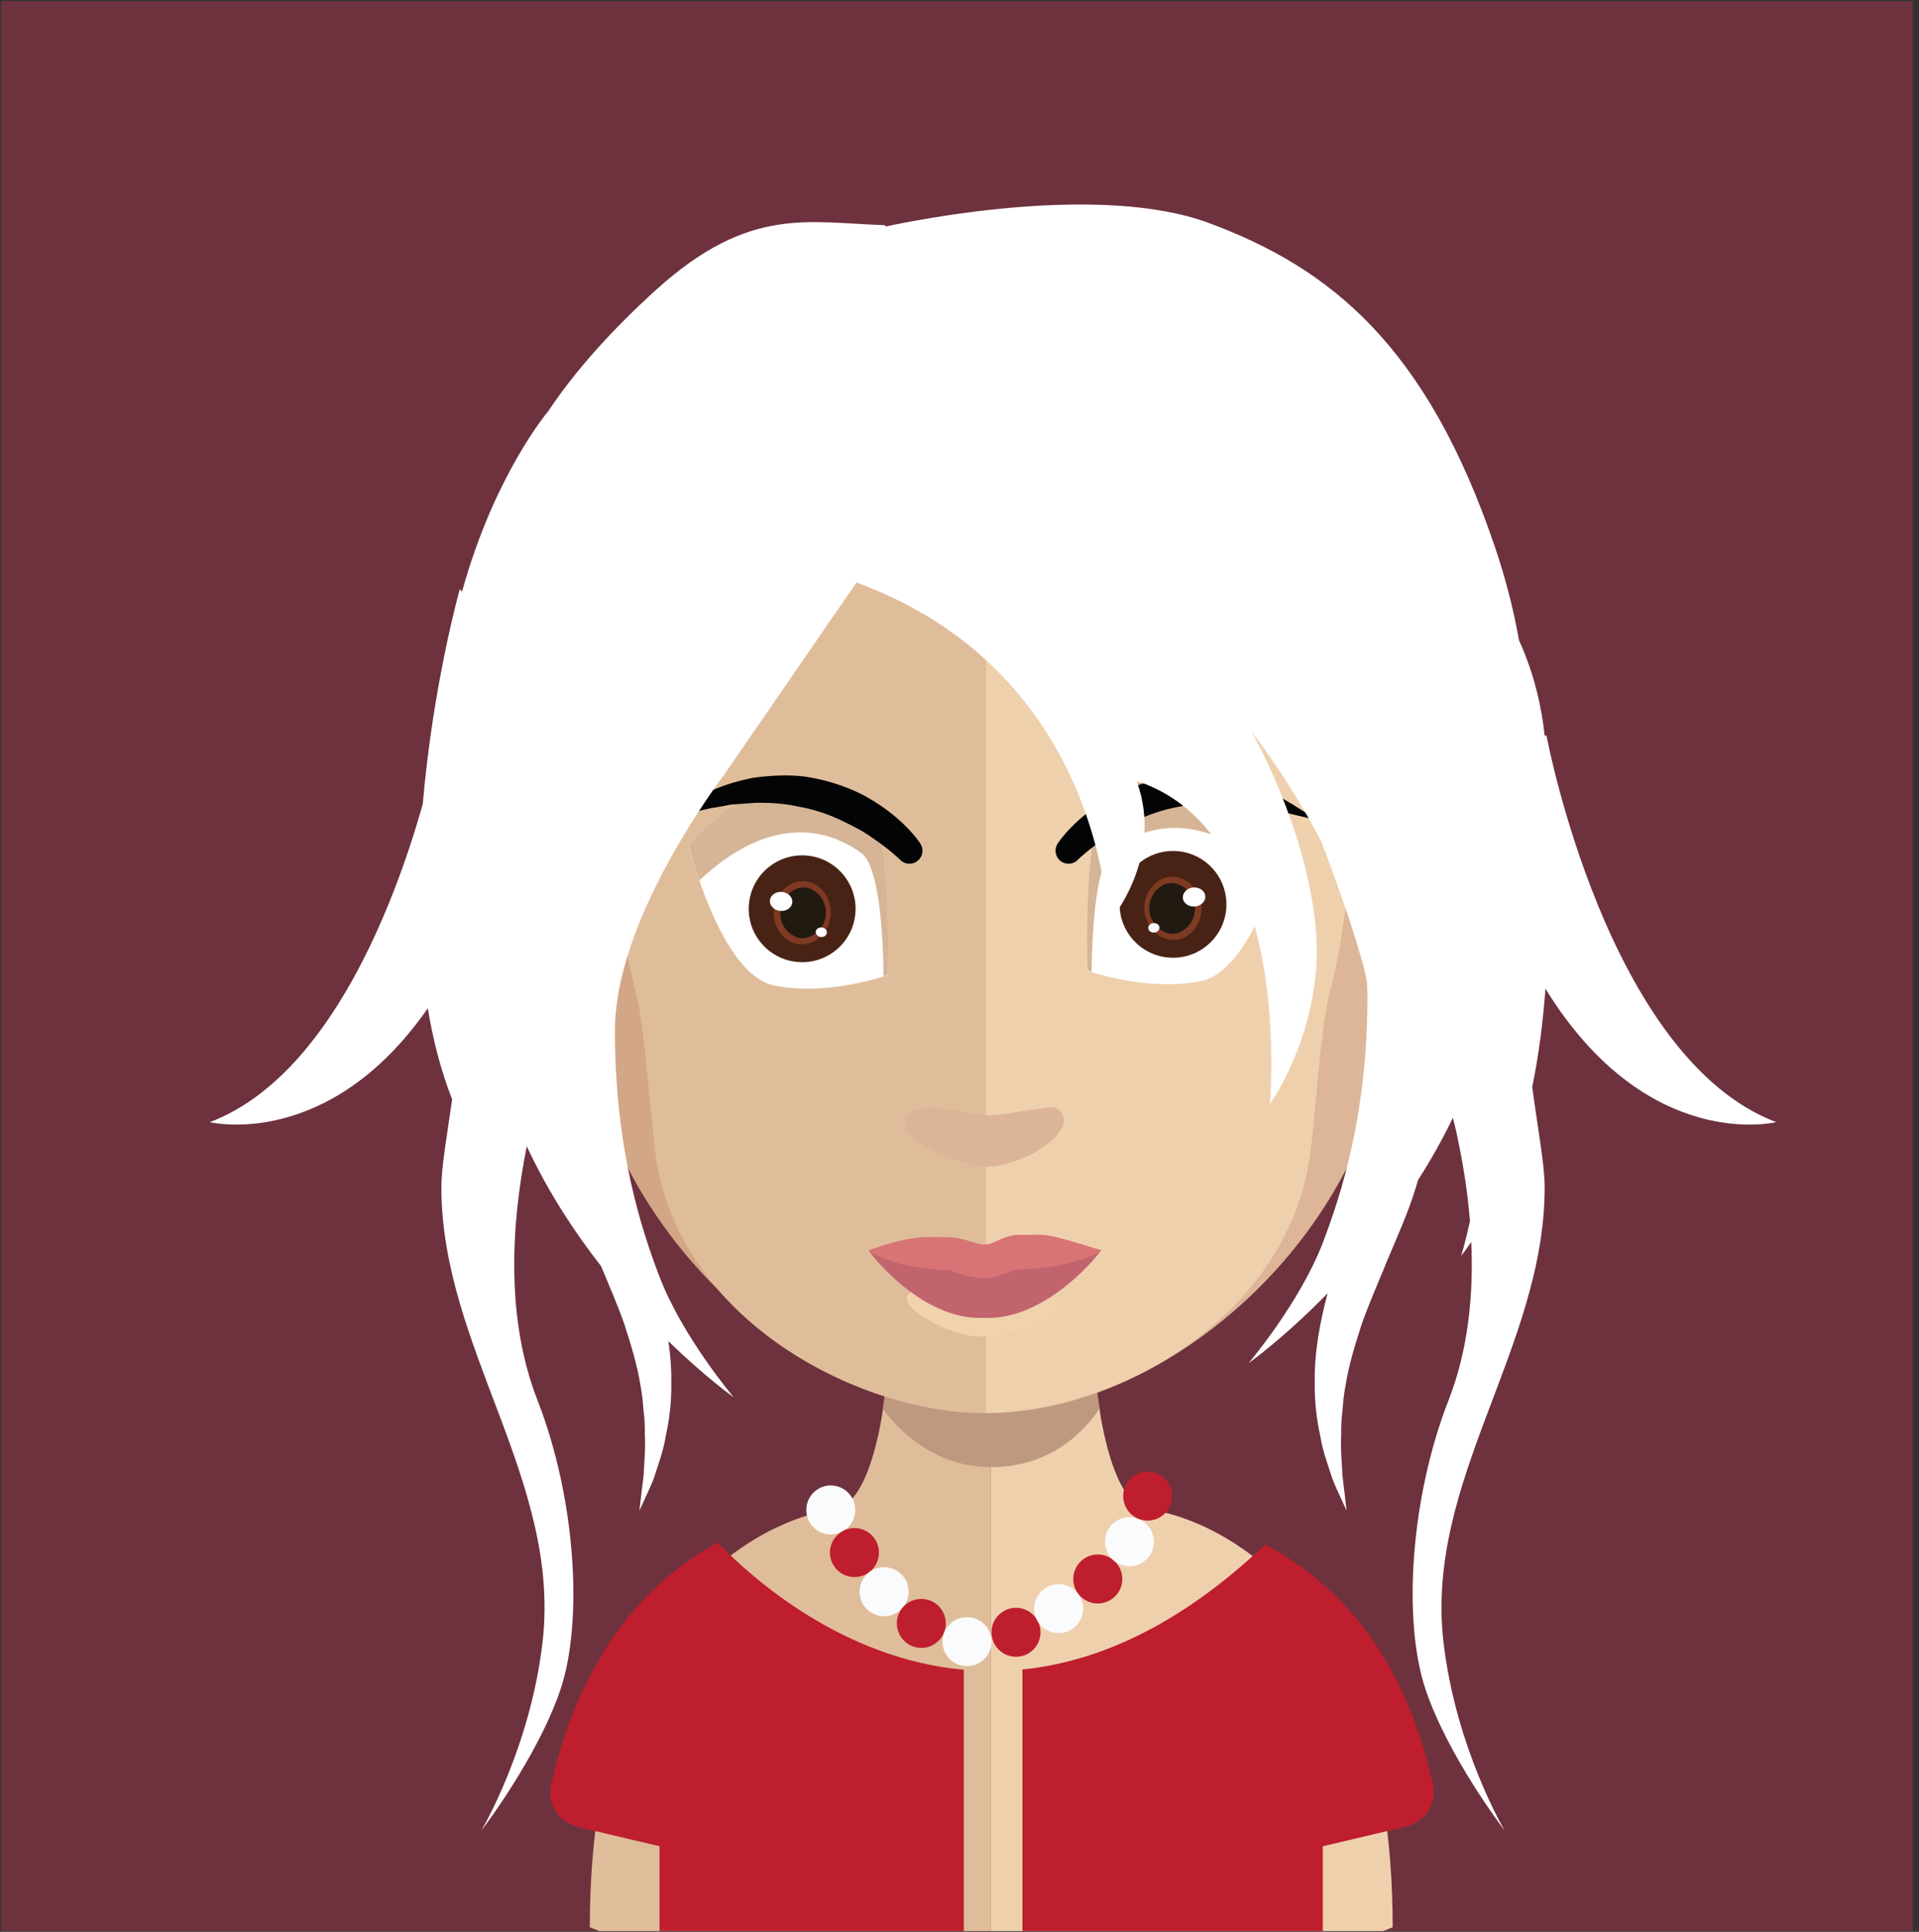 <?xml version="1.0" encoding="UTF-8" standalone="no"?><!DOCTYPE svg PUBLIC "-//W3C//DTD SVG 1.1//EN" "http://www.w3.org/Graphics/SVG/1.1/DTD/svg11.dtd"><svg width="100%" height="100%" viewBox="0 0 298 300" version="1.1" xmlns="http://www.w3.org/2000/svg" xmlns:xlink="http://www.w3.org/1999/xlink" xml:space="preserve" style="fill-rule:evenodd;clip-rule:evenodd;stroke-linejoin:round;stroke-miterlimit:1.414;"><rect x="0" y="0" width="298" height="300" fill="#333333" stroke="none"/><g id="_13"><rect x="0.17" y="0.19" width="296.87" height="299.7" style="fill:#6d323e;fill-rule:nonzero;"/><path d="M153.81,187.63l0,112.25l-60.74,0c-0.98,-0.39 -1.48,-0.59 -1.48,-0.59c0,-7.16 0.54,-13.56 1.46,-19.22c0.44,-2.61 0.95,-5.08 1.55,-7.39c0.65,-2.73 1.44,-5.26 2.3,-7.61c0.19,-0.47 0.35,-0.95 0.54,-1.4c0.2,-0.51 0.41,-1.01 0.61,-1.5c0.21,-0.49 0.41,-0.97 0.64,-1.44c0.41,-0.97 0.87,-1.87 1.32,-2.76c0.78,-1.52 1.6,-2.96 2.47,-4.3c0.22,-0.37 0.45,-0.72 0.68,-1.05c1.11,-1.64 2.26,-3.16 3.43,-4.54c0.33,-0.37 0.66,-0.76 0.99,-1.11c0.33,-0.37 0.66,-0.72 0.99,-1.07c0.33,-0.33 0.68,-0.68 1,-0.99c0.33,-0.33 0.66,-0.64 0.99,-0.93c0.66,-0.61 1.34,-1.19 2,-1.71c3.23,-2.59 6.34,-4.34 8.97,-5.49c0.33,-0.14 0.66,-0.29 0.99,-0.43c1.02,-0.41 1.95,-0.74 2.77,-0.99c2.14,-0.68 3.46,-0.82 3.46,-0.82c0.25,0 0.45,-0.02 0.68,-0.06c1.91,-0.31 3.46,-1.98 4.71,-4.61c0.93,-1.98 1.69,-4.49 2.33,-7.39c0.24,-1.15 0.45,-2.28 0.63,-3.52c0.31,-2.07 0.6,-4.25 0.85,-6.52c0.1,-1.38 0.24,-2.71 0.39,-4.15c0.55,-6.88 0.7,-14.39 0.7,-21.5c0,0 8.14,0.84 14.77,0.84Z" style="fill:#e0bd9a;fill-rule:nonzero;"/><path d="M216.27,299.29c0,0 -0.53,0.2 -1.44,0.59l-61.02,0l0,-112.25l0.14,0c6.59,0 14.84,-0.84 14.84,-0.84c0,7.05 0.14,14.48 0.68,21.35c0.16,1.34 0.3,2.72 0.41,4.06c0.25,2.36 0.53,4.58 0.88,6.66l0,0.04c0.11,0.95 0.29,1.79 0.46,2.68c0.59,2.92 1.31,5.49 2.2,7.55c1.09,2.57 2.4,4.36 4.03,5.06c0.49,0.23 1.05,0.35 1.62,0.35c0,0 2.33,0.27 5.83,1.64c1.85,0.72 4.03,1.75 6.35,3.21c0.48,0.29 0.97,0.62 1.44,0.95c0.4,0.25 0.79,0.54 1.18,0.82c0.33,0.25 0.7,0.52 1.03,0.79c0.72,0.55 1.46,1.17 2.2,1.85c0.29,0.24 0.55,0.51 0.84,0.78c0.33,0.29 0.64,0.6 0.97,0.95c0.22,0.2 0.43,0.41 0.64,0.63c0.43,0.46 0.88,0.95 1.31,1.46c0.23,0.25 0.46,0.5 0.66,0.77c0.99,1.15 1.96,2.4 2.88,3.78c0.41,0.58 0.78,1.17 1.17,1.79c0.79,1.26 1.55,2.59 2.29,4.01c0.9,1.77 1.77,3.67 2.57,5.7c0.19,0.45 0.37,0.93 0.53,1.4c0.87,2.35 1.65,4.88 2.33,7.61c0.6,2.31 1.11,4.78 1.52,7.39c0.93,5.66 1.46,12.06 1.46,19.22Z" style="fill:#efd0ad;fill-rule:nonzero;"/><path d="M170.76,218.66l0,0.04c-1.53,2.36 -6.67,9.14 -16.85,9.14l-0.1,0c-9.63,-0.05 -15.27,-7.02 -16.7,-9.09c0.3,-2.06 0.59,-4.22 0.84,-6.48c0.1,-1.33 0.25,-2.7 0.4,-4.12c4.69,1.17 9.83,1.91 15.27,2.01l0.19,0c5.64,-0.1 10.82,-0.89 15.67,-2.16c0.15,1.32 0.29,2.7 0.39,4.03c0.25,2.35 0.55,4.56 0.89,6.63Z" style="fill:#be987f;fill-rule:nonzero;"/><path d="M153.12,59.68c-64.33,0 -64.68,53.78 -61.81,88.99c-4.4,-8.35 -17.5,-5.8 -16.41,7.37c1.04,12.67 19.75,19.13 19.22,17.73c9.74,26.04 35.53,45.67 59,45.67l0.5,0l0,-159.76l-0.5,0Z" style="fill:#d2a686;fill-rule:nonzero;"/><path d="M79,150.49c3.16,-5.11 8.11,-2.9 9.29,-1.77c1.29,1.23 2.32,2.8 1.53,5.79c-0.44,1.72 -2.22,1.87 -1.83,4.42c0.5,2.9 1.83,3.05 2.62,3.74c0.74,0.63 1.68,1.13 2.13,2.35c0.49,1.23 0.54,2.51 0.29,3.64c-0.49,2.06 -3.5,0.39 -5.53,-0.49c-1.33,-0.64 -5.58,-4.23 -6.67,-5.41c-2.67,-3.04 -3.95,-8.93 -1.83,-12.27Z" style="fill:#ac8774;fill-rule:nonzero;"/><path d="M153.47,59.68c64.33,0 64.68,53.78 61.86,88.99c4.4,-8.35 17.45,-5.8 16.36,7.37c-0.99,12.67 -19.73,19.13 -19.22,17.73c-9.49,26.04 -35.53,45.67 -59,45.67c-0.15,0 -0.35,0 -0.35,0l-0.15,-159.76c0,0 0.35,0 0.5,0Z" style="fill:#ddb598;fill-rule:nonzero;"/><path d="M227.59,150.49c-3.17,-5.11 -8.06,-2.9 -9.29,-1.77c-1.29,1.23 -2.28,2.8 -1.53,5.79c0.44,1.72 2.22,1.87 1.82,4.42c-0.49,2.9 -1.82,3.05 -2.57,3.74c-0.74,0.63 -1.73,1.13 -2.17,2.35c-0.44,1.23 -0.54,2.51 -0.3,3.64c0.5,2.06 3.51,0.39 5.54,-0.49c1.38,-0.64 5.58,-4.23 6.67,-5.41c2.72,-3.04 3.95,-8.93 1.83,-12.27Z" style="fill:#ac8774;fill-rule:nonzero;"/><path d="M152.62,74.85c-21.15,0 -36.67,6.14 -46.01,18.22c-13.09,16.95 -12.6,42.78 -7.81,61.35c1.49,5.69 2.28,20.97 3.27,26.57c4.59,25.09 32.31,38.45 50.55,38.45c0,0 0.34,0 0.49,0l0,-144.59c-0.15,0 -0.3,0 -0.3,0" style="fill:#e0bd9a;fill-rule:nonzero;"/><path d="M198.57,93.12c-9.29,-12.03 -24.61,-18.17 -45.46,-18.27l0,144.59c20.85,-0.24 45.81,-14.88 50.06,-38.45c1.03,-5.6 1.77,-20.88 3.26,-26.57c4.84,-18.52 5.33,-44.3 -7.86,-61.3Z" style="fill:#efd0ad;fill-rule:nonzero;"/><path d="M153.3,196.5" style="fill:#bc917b;fill-rule:nonzero;"/><path d="M153.3,196.5" style="fill:#bc917b;fill-rule:nonzero;"/><path d="M149.73,193.81c-0.1,-0.02 -0.2,-0.04 -0.3,-0.06c0.1,0.02 0.19,0.04 0.3,0.06Z" style="fill:#bc917b;fill-rule:nonzero;"/><path d="M153.3,193.62" style="fill:#bc917b;fill-rule:nonzero;"/><path d="M148.95,193.63c-0.09,-0.02 -0.18,-0.05 -0.27,-0.07l-0.01,0c0,0 0.1,0.03 0.28,0.07Z" style="fill:#bc917b;fill-rule:nonzero;"/><path d="M153.3,193.62" style="fill:#bc917b;fill-rule:nonzero;"/><path d="M135.15,75.21l-0.27,0.27l0.04,0.09c0.09,-0.13 0.14,-0.27 0.23,-0.36Z" style="fill:#432e1b;fill-rule:nonzero;"/><path d="M94.18,126.16" style="fill:#432e1b;fill-rule:nonzero;"/><path d="M153.57,193.64" style="fill:#ba907b;fill-rule:nonzero;"/><path d="M153.57,193.64" style="fill:#ba907b;fill-rule:nonzero;"/><path d="M149.91,190.88c-0.1,-0.03 -0.21,-0.05 -0.31,-0.07c0.1,0.02 0.19,0.04 0.31,0.07Z" style="fill:#ba907b;fill-rule:nonzero;"/><path d="M153.57,190.68" style="fill:#ba907b;fill-rule:nonzero;"/><path d="M149.1,190.7c-0.09,-0.03 -0.18,-0.06 -0.27,-0.08l-0.01,0c0,0 0.1,0.03 0.28,0.08Z" style="fill:#ba907b;fill-rule:nonzero;"/><path d="M153.57,190.68" style="fill:#ba907b;fill-rule:nonzero;"/><path d="M140.54,174.91c-0.25,-5.13 9.42,-1.87 12.61,-1.71c2.52,0.13 10.19,-1.62 10.85,-1.17c4.52,3.04 -4.78,9.17 -11.01,9.17c-1.66,0 -12.3,-3.19 -12.45,-6.29Z" style="fill:#dcb497;fill-rule:nonzero;"/><path d="M106.96,131.29c0,0 4.9,20.13 13.33,21.77c8.43,1.65 17.55,-1.62 17.55,-1.62c0,0 0.87,-23.66 -3.45,-26.75c-4.31,-3.11 -14.24,-7.6 -27.43,6.6Z" style="fill:#fff;fill-rule:nonzero;"/><path d="M137.85,151.38c0,0 -0.19,0.05 -0.63,0.24c-0.1,-7.26 -0.78,-17.23 -3.47,-19.14c-4.01,-2.94 -13.05,-7.06 -25.14,4.23c-1.1,-3.12 -1.65,-5.49 -1.65,-5.49c13.21,-14.22 23.16,-9.74 27.44,-6.63c4.32,3.11 3.45,26.79 3.45,26.79Z" style="fill:#d6b496;fill-rule:nonzero;"/><path d="M132.86,141.13c0,4.58 -3.71,8.29 -8.29,8.29c-4.58,0 -8.3,-3.71 -8.3,-8.29c0,-4.58 3.72,-8.3 8.3,-8.3c4.58,0 8.29,3.72 8.29,8.3Z" style="fill:#482315;fill-rule:nonzero;"/><path d="M124.18,146.65c-2.39,-0.2 -4.23,-2.62 -4.01,-5.27c0.21,-2.66 2.42,-4.74 4.81,-4.54c2.4,0.2 4.23,2.61 4.02,5.27c-0.21,2.66 -2.43,4.74 -4.82,4.54Z" style="fill:#7e3a22;fill-rule:nonzero;"/><path d="M124.39,145.69c-1.67,-0.14 -3.4,-1.97 -3.22,-4.22c0.19,-2.26 2.19,-3.79 3.86,-3.65c1.67,0.14 3.39,1.98 3.21,4.23c-0.18,2.26 -2.19,3.78 -3.85,3.64Z" style="fill:#211a10;fill-rule:nonzero;"/><path d="M123.04,140.13c-0.07,0.82 -0.91,1.41 -1.87,1.33c-0.96,-0.08 -1.68,-0.81 -1.61,-1.62c0.07,-0.81 0.9,-1.41 1.86,-1.33c0.96,0.08 1.68,0.8 1.62,1.62Z" style="fill:#fff;fill-rule:nonzero;"/><path d="M128.41,144.84c-0.03,0.41 -0.45,0.71 -0.93,0.67c-0.48,-0.04 -0.84,-0.41 -0.81,-0.81c0.04,-0.41 0.46,-0.71 0.93,-0.67c0.48,0.04 0.85,0.4 0.81,0.81Z" style="fill:#fff;fill-rule:nonzero;"/><path d="M153.71,196.01" style="fill:#ba907b;fill-rule:nonzero;"/><path d="M153.71,196.01" style="fill:#ba907b;fill-rule:nonzero;"/><path d="M150.04,193.25c-0.1,-0.02 -0.21,-0.04 -0.31,-0.06c0.1,0.02 0.19,0.04 0.31,0.06Z" style="fill:#ba907b;fill-rule:nonzero;"/><path d="M153.71,193.05" style="fill:#ba907b;fill-rule:nonzero;"/><path d="M149.24,193.07c-0.1,-0.02 -0.19,-0.05 -0.28,-0.08l-0.01,0.01c0,0 0.11,0.03 0.29,0.07Z" style="fill:#ba907b;fill-rule:nonzero;"/><path d="M153.71,193.05" style="fill:#ba907b;fill-rule:nonzero;"/><path d="M153.59,195.64" style="fill:#bc917b;fill-rule:nonzero;"/><path d="M153.59,195.64" style="fill:#bc917b;fill-rule:nonzero;"/><path d="M149.67,192.68c-0.12,-0.02 -0.23,-0.04 -0.34,-0.07c0.11,0.03 0.21,0.05 0.34,0.07Z" style="fill:#bc917b;fill-rule:nonzero;"/><path d="M153.59,192.47" style="fill:#bc917b;fill-rule:nonzero;"/><path d="M148.8,192.49c-0.1,-0.03 -0.19,-0.06 -0.3,-0.08l-0.01,0c0,0 0.12,0.03 0.31,0.08Z" style="fill:#bc917b;fill-rule:nonzero;"/><path d="M153.59,192.47" style="fill:#bc917b;fill-rule:nonzero;"/><path d="M153.35,194.8" style="fill:#bc917b;fill-rule:nonzero;"/><path d="M153.34,194.8l0.01,0l-0.01,0Z" style="fill:#bc917b;fill-rule:nonzero;"/><path d="M149.42,191.84c-0.11,-0.02 -0.23,-0.04 -0.34,-0.07c0.11,0.02 0.21,0.04 0.34,0.07Z" style="fill:#bc917b;fill-rule:nonzero;"/><path d="M153.35,191.63" style="fill:#bc917b;fill-rule:nonzero;"/><path d="M148.55,191.65c-0.1,-0.03 -0.19,-0.06 -0.29,-0.08l-0.01,0c0,0 0.11,0.03 0.3,0.08Z" style="fill:#bc917b;fill-rule:nonzero;"/><path d="M153.34,191.63l0.01,0l-0.01,0Z" style="fill:#bc917b;fill-rule:nonzero;"/><path d="M153.98,194.59" style="fill:#bc917b;fill-rule:nonzero;"/><path d="M153.98,194.59" style="fill:#bc917b;fill-rule:nonzero;"/><path d="M150.19,191.73c-0.11,-0.03 -0.22,-0.05 -0.33,-0.07c0.11,0.02 0.2,0.04 0.33,0.07Z" style="fill:#bc917b;fill-rule:nonzero;"/><path d="M153.98,191.52" style="fill:#bc917b;fill-rule:nonzero;"/><path d="M149.35,191.54c-0.1,-0.03 -0.19,-0.05 -0.28,-0.08l-0.02,0c0,0 0.12,0.03 0.3,0.08Z" style="fill:#bc917b;fill-rule:nonzero;"/><path d="M153.98,191.52" style="fill:#bc917b;fill-rule:nonzero;"/><path d="M199.77,130.6c0,0 -4.91,20.14 -13.34,21.78c-8.42,1.64 -17.54,-1.62 -17.54,-1.62c0,0 -0.88,-23.67 3.44,-26.76c4.31,-3.1 14.25,-7.59 27.44,6.6Z" style="fill:#fff;fill-rule:nonzero;"/><path d="M168.87,150.69c0,0 0.2,0.06 0.63,0.24c0.11,-7.26 0.78,-17.23 3.47,-19.14c4.01,-2.93 13.06,-7.06 25.14,4.23c1.1,-3.12 1.65,-5.48 1.65,-5.48c-13.21,-14.22 -23.16,-9.74 -27.44,-6.63c-4.32,3.1 -3.45,26.78 -3.45,26.78Z" style="fill:#d6b496;fill-rule:nonzero;"/><path d="M173.86,140.44c0,4.58 3.72,8.29 8.3,8.29c4.58,0 8.29,-3.71 8.29,-8.29c0,-4.58 -3.71,-8.29 -8.29,-8.29c-4.58,0 -8.3,3.71 -8.3,8.29Z" style="fill:#482315;fill-rule:nonzero;"/><path d="M182.54,145.96c2.4,-0.19 4.24,-2.61 4.02,-5.27c-0.22,-2.66 -2.42,-4.73 -4.82,-4.53c-2.4,0.19 -4.23,2.61 -4.02,5.26c0.22,2.66 2.43,4.74 4.82,4.54Z" style="fill:#7e3a22;fill-rule:nonzero;"/><path d="M182.34,145.01c1.66,-0.15 3.39,-1.98 3.21,-4.23c-0.19,-2.26 -2.19,-3.78 -3.86,-3.65c-1.67,0.14 -3.39,1.98 -3.21,4.23c0.19,2.26 2.19,3.78 3.86,3.65Z" style="fill:#211a10;fill-rule:nonzero;"/><path d="M183.69,139.45c0.06,0.81 0.9,1.41 1.86,1.33c0.96,-0.08 1.68,-0.81 1.62,-1.62c-0.07,-0.82 -0.9,-1.41 -1.86,-1.34c-0.97,0.08 -1.69,0.81 -1.62,1.63Z" style="fill:#fff;fill-rule:nonzero;"/><path d="M178.31,144.16c0.03,0.4 0.45,0.7 0.93,0.66c0.48,-0.04 0.84,-0.4 0.81,-0.81c-0.04,-0.4 -0.45,-0.7 -0.93,-0.66c-0.48,0.04 -0.85,0.4 -0.81,0.81Z" style="fill:#fff;fill-rule:nonzero;"/><path d="M142.9,130.96c-0.07,-0.09 -1.59,-2.42 -4.72,-4.82c-1.96,-1.5 -3.88,-2.64 -5.87,-3.49c-2.42,-1.02 -5.03,-1.74 -7.55,-2.08c-2.29,-0.26 -4.82,-0.19 -7.77,0.21c-2.25,0.43 -4.45,1.1 -6.32,1.92c-1.33,0.46 -2.38,1.1 -3.23,1.62c-0.32,0.2 -0.61,0.38 -0.91,0.54l-4.02,2.53l4.63,-1.09c0.22,-0.06 0.45,-0.12 0.71,-0.18c0.96,-0.26 2.15,-0.58 3.55,-0.78c0.33,-0.05 0.66,-0.12 1,-0.18c0.58,-0.12 1.19,-0.24 1.82,-0.27c0.7,-0.05 1.43,-0.1 2.18,-0.15l0.98,-0.07c2.56,-0.04 4.73,0.16 6.66,0.6c2.11,0.37 4.27,1.05 6.26,1.97c1.88,0.89 3.67,1.78 5.08,2.81c2.83,1.9 4.41,3.47 4.42,3.49c0.39,0.39 0.91,0.59 1.43,0.59c0.39,0 0.77,-0.11 1.1,-0.33c0.94,-0.61 1.2,-1.87 0.6,-2.77l-0.03,-0.07Z" style="fill:#030405;fill-rule:nonzero;"/><path d="M200.6,124.84c-0.27,-0.14 -0.56,-0.32 -0.89,-0.52c-0.84,-0.52 -1.89,-1.16 -3.18,-1.61c-1.91,-0.83 -4.11,-1.5 -6.39,-1.94c-2.93,-0.39 -5.46,-0.46 -7.75,-0.2c-2.52,0.34 -5.12,1.06 -7.55,2.08c-1.96,0.84 -3.93,2.01 -5.86,3.49c-3.07,2.36 -4.6,4.64 -4.71,4.82l-0.03,0.04c-0.52,0.8 -0.41,1.86 0.26,2.54c0.38,0.38 0.89,0.59 1.43,0.59c0.54,0 1.05,-0.21 1.43,-0.59l0.01,-0.02c0.15,-0.15 1.68,-1.64 4.43,-3.48c1.38,-1.01 3.18,-1.9 5.05,-2.8c1.99,-0.92 4.16,-1.6 6.29,-1.97c1.9,-0.44 4.08,-0.63 6.61,-0.6l1.02,0.07c0.75,0.05 1.47,0.1 2.18,0.15c0.62,0.03 1.22,0.15 1.81,0.27c0.34,0.06 0.67,0.13 1,0.18c1.4,0.2 2.59,0.52 3.55,0.78c0.25,0.06 0.49,0.12 0.71,0.18l4.64,1.09l-4.06,-2.55Z" style="fill:#030405;fill-rule:nonzero;"/><path d="M150.71,203.02" style="fill:#be927b;fill-rule:nonzero;"/><path d="M150.71,203.02" style="fill:#be927b;fill-rule:nonzero;"/><path d="M147.07,200.28c-0.11,-0.02 -0.21,-0.04 -0.31,-0.07c0.1,0.03 0.19,0.04 0.31,0.07Z" style="fill:#be927b;fill-rule:nonzero;"/><path d="M150.71,200.08" style="fill:#be927b;fill-rule:nonzero;"/><path d="M146.27,200.1c-0.1,-0.02 -0.19,-0.05 -0.28,-0.08l-0.01,0.01c0,0 0.11,0.03 0.29,0.07Z" style="fill:#be927b;fill-rule:nonzero;"/><path d="M150.71,200.08" style="fill:#be927b;fill-rule:nonzero;"/><path d="M150.48,202.24" style="fill:#be927b;fill-rule:nonzero;"/><path d="M150.48,202.24" style="fill:#be927b;fill-rule:nonzero;"/><path d="M146.84,199.5c-0.11,-0.02 -0.21,-0.04 -0.31,-0.07c0.1,0.03 0.19,0.04 0.31,0.07Z" style="fill:#be927b;fill-rule:nonzero;"/><path d="M150.48,199.3" style="fill:#be927b;fill-rule:nonzero;"/><path d="M146.04,199.32c-0.1,-0.02 -0.19,-0.05 -0.28,-0.08l-0.01,0.01c0,0 0.11,0.03 0.29,0.07Z" style="fill:#be927b;fill-rule:nonzero;"/><path d="M150.48,199.3" style="fill:#be927b;fill-rule:nonzero;"/><path d="M151.07,202.04" style="fill:#be927b;fill-rule:nonzero;"/><path d="M151.07,202.04" style="fill:#be927b;fill-rule:nonzero;"/><path d="M147.55,199.39c-0.1,-0.02 -0.2,-0.04 -0.3,-0.06c0.1,0.02 0.19,0.04 0.3,0.06Z" style="fill:#be927b;fill-rule:nonzero;"/><path d="M151.07,199.2" style="fill:#be927b;fill-rule:nonzero;"/><path d="M146.78,199.22c-0.1,-0.02 -0.18,-0.05 -0.27,-0.08l-0.01,0.01c0,0 0.1,0.03 0.28,0.07Z" style="fill:#be927b;fill-rule:nonzero;"/><path d="M151.07,199.2" style="fill:#be927b;fill-rule:nonzero;"/><path d="M140.81,201.79c-0.24,-3.2 8.91,0.67 11.92,0.76c2.4,0.08 9.6,-0.47 10.27,-0.73c5.03,-1.88 -0.28,5.35 -10.42,5.73c-4.65,0.19 -11.63,-3.82 -11.77,-5.76Z" style="fill:#f0d2ad;fill-rule:nonzero;"/><path d="M170.98,194.1c-5.81,-1.08 -18.03,0.08 -18.03,0.08c-10.09,1.67 -17.98,-0.11 -18.03,-0.04c-0.24,0.02 8.05,11.02 17.89,10.51c9.84,0.51 18.41,-10.51 18.17,-10.55Z" style="fill:#c2646e;fill-rule:nonzero;"/><path d="M158.78,191.78c-2.62,-0.29 -4.48,1.6 -5.82,1.46c-1.37,0.13 -3.14,-1.08 -5.77,-1.11c-3.7,-0.04 -5.51,-0.36 -12.27,2.01c0.24,0.46 4.57,2.97 12.69,3.11c0.12,0 2.3,1.23 5.39,1.21c1.94,-0.01 4.6,-1.3 4.71,-1.3c8.13,-0.13 13.1,-2.55 13.33,-3c-8.95,-2.77 -8.24,-2.42 -12.26,-2.38Z" style="fill:#d87475;fill-rule:nonzero;"/><path d="M111.43,239.55c-9.53,5.19 -20.98,15.84 -25.84,37.67l-0.02,0.08c-0.64,2.89 1.28,5.73 4.29,6.44l12.56,2.97l0,13.17l47.25,0l0,-40.57c-18.63,-1.69 -32.54,-13.88 -38.24,-19.76Z" style="fill:#be1e2d;fill-rule:nonzero;"/><path d="M222.54,277.27l-0.01,-0.05c-2.81,-13.13 -9.7,-28.72 -26.06,-37.37c-13.5,12.82 -26.28,18.26 -37.7,19.41l0,40.62l46.65,0l0,-13.17l12.82,-3.03c3,-0.71 4.92,-3.53 4.3,-6.41Z" style="fill:#be1e2d;fill-rule:nonzero;"/><path d="M65.65,124.89c1.58,-18.58 5.75,-33.41 5.75,-33.41c0,0 0.13,0.14 0.35,0.4c5.02,-18.17 13.36,-27.99 13.36,-27.99l0,0.01c4.06,-6.14 9.82,-12.6 16.86,-18.97c14.44,-13.01 23.51,-10.33 35.46,-9.96c0,0 0.04,0.08 0.1,0.21c5.24,-1.13 33.46,-6.77 50.25,-0.53c18.55,6.91 33.74,18.75 44.46,50.57c1.65,4.89 2.83,9.64 3.65,14.23c2.43,5.32 3.53,10.54 3.98,14.82l0.28,-0.05c0,0 9.34,50.05 35.67,60.04c0,0 -20,4.96 -35.83,-20.72c-0.37,5.09 -1.02,10.24 -2.05,15.26c0.87,6.6 1.93,12.05 1.93,15.57c0,24.89 -18.59,45.51 -15.72,70.57c1.89,16.52 9.5,29.32 9.5,29.32c0,0 -8.71,-11.31 -12.28,-21.91c-3.56,-10.6 -2.37,-29.69 3.57,-44.89c3.05,-7.79 3.9,-16.33 3.53,-24.6c-0.51,0.74 -1.02,1.48 -1.57,2.19c0,0 0.65,-2.11 1.37,-5.41c-0.33,-4.1 -0.94,-8.11 -1.71,-11.89c-0.13,-0.66 -0.27,-1.32 -0.41,-1.97c-0.17,-0.76 -0.36,-1.46 -0.53,-2.2c-1.65,3.42 -3.47,6.64 -5.4,9.65c-0.12,0.41 -0.24,0.83 -0.37,1.22c-1.22,3.99 -2.92,7.7 -4.39,11.21c-1.43,3.53 -2.91,6.84 -4.03,10.05c-1.03,3.2 -1.95,6.23 -2.42,9.1c-0.29,1.44 -0.43,2.84 -0.53,4.16c-0.18,1.34 -0.22,2.61 -0.21,3.81c-0.12,2.4 0.12,4.51 0.19,6.27c0.41,3.51 0.65,5.53 0.65,5.53c0,0 -0.21,-0.47 -0.62,-1.34c-0.37,-0.91 -1.07,-2.17 -1.69,-3.9c-0.52,-1.73 -1.37,-3.81 -1.77,-6.32c-0.56,-2.49 -0.93,-5.37 -0.86,-8.53c-0.08,-4.21 0.72,-8.87 1.99,-13.65c-6.82,7 -12.26,10.84 -12.26,10.84c0,0 7.98,-9.4 11.55,-18.77c2.76,-7.28 6.9,-19.77 6.9,-38.17c0,-0.85 -0.05,-1.71 -0.13,-2.58c-0.24,-0.99 -0.45,-2 -0.73,-2.98c-1.88,-6.67 -4.22,-12.88 -6.25,-18.37c-5.04,-9.8 -10.93,-17.23 -10.93,-17.23c0,0 8.32,14.28 9.96,30c1.66,15.71 -7.07,27.86 -7.07,27.86c0,0 1.75,-18.66 -4.35,-33.51c-3.07,-7.46 -8.1,-13.96 -16.35,-16.66l0.01,0.04c4.43,12.04 -4.46,22.15 -4.46,22.15c0,0 -0.03,-3.02 -0.91,-7.67c-2.28,-12.05 -10.26,-35.09 -38.13,-45.33l-0.87,1.25l-19.63,28.51c-0.97,1.3 -2.53,3.49 -4.35,6.32c-5.32,8.24 -12.67,21.76 -12.67,33.52c0,18.39 4.13,30.88 6.9,38.15c3.57,9.38 11.55,18.78 11.55,18.78c0,0 -4.35,-3.07 -10.15,-8.72c0.31,2.15 0.49,4.24 0.45,6.22c0.07,3.16 -0.3,6.04 -0.86,8.53c-0.4,2.51 -1.25,4.59 -1.77,6.32c-0.62,1.73 -1.32,2.99 -1.69,3.9c-0.41,0.87 -0.63,1.34 -0.63,1.34c0,0 0.25,-2.02 0.66,-5.53c0.07,-1.76 0.31,-3.87 0.19,-6.27c0.01,-1.2 -0.03,-2.47 -0.21,-3.81c-0.1,-1.32 -0.24,-2.72 -0.53,-4.16c-0.47,-2.87 -1.39,-5.9 -2.42,-9.1c-1.01,-2.91 -2.32,-5.91 -3.63,-9.07c-4.15,-5.32 -8.25,-11.56 -11.55,-18.63c-2.46,12.26 -3.26,26.83 1.67,39.45c5.93,15.2 7.13,34.29 3.57,44.89c-3.57,10.6 -12.28,21.91 -12.28,21.91c0,0 7.61,-12.8 9.5,-29.32c2.87,-25.06 -15.72,-45.68 -15.72,-70.57c0,-3.17 0.86,-7.91 1.67,-13.64c-1.74,-4.46 -2.97,-9.23 -3.78,-14.15c-15.47,22.22 -33.84,17.68 -33.84,17.68c18.6,-7.06 28.72,-34.1 33.06,-49.37Z" style="fill:#fff;fill-rule:nonzero;"/><path d="M132.81,234.49c0,2.1 -1.7,3.8 -3.8,3.8c-2.1,0 -3.8,-1.7 -3.8,-3.8c0,-2.11 1.7,-3.81 3.8,-3.81c2.1,0 3.8,1.7 3.8,3.81Z" style="fill:#fafbfc;fill-rule:nonzero;"/><path d="M136.49,241.11c0,2.1 -1.7,3.8 -3.8,3.8c-2.1,0 -3.81,-1.7 -3.81,-3.8c0,-2.1 1.71,-3.81 3.81,-3.81c2.1,0 3.8,1.71 3.8,3.81Z" style="fill:#be1e2d;fill-rule:nonzero;"/><path d="M141.1,247.18c0,2.11 -1.71,3.81 -3.81,3.81c-2.1,0 -3.8,-1.7 -3.8,-3.81c0,-2.1 1.7,-3.8 3.8,-3.8c2.1,0 3.81,1.7 3.81,3.8Z" style="fill:#fafbfc;fill-rule:nonzero;"/><path d="M146.87,252.1c0,2.1 -1.7,3.81 -3.8,3.81c-2.1,0 -3.8,-1.71 -3.8,-3.81c0,-2.1 1.7,-3.8 3.8,-3.8c2.1,0 3.8,1.7 3.8,3.8Z" style="fill:#be1e2d;fill-rule:nonzero;"/><path d="M153.97,254.93c0,2.1 -1.7,3.81 -3.8,3.81c-2.11,0 -3.81,-1.71 -3.81,-3.81c0,-2.1 1.7,-3.8 3.81,-3.8c2.1,0 3.8,1.7 3.8,3.8Z" style="fill:#fafbfc;fill-rule:nonzero;"/><path d="M157.77,249.68c2.1,0 3.81,1.71 3.81,3.8c0,2.11 -1.71,3.81 -3.81,3.81c-2.09,0 -3.8,-1.7 -3.8,-3.81c0,-2.09 1.71,-3.8 3.8,-3.8Z" style="fill:#be1e2d;fill-rule:nonzero;"/><path d="M164.4,246.01c2.1,0 3.8,1.7 3.8,3.8c0,2.1 -1.7,3.8 -3.8,3.8c-2.1,0 -3.81,-1.7 -3.81,-3.8c0,-2.1 1.71,-3.8 3.81,-3.8Z" style="fill:#fafbfc;fill-rule:nonzero;"/><path d="M170.47,241.4c2.1,0 3.81,1.7 3.81,3.81c0,2.1 -1.71,3.8 -3.81,3.8c-2.1,0 -3.8,-1.7 -3.8,-3.8c0,-2.11 1.7,-3.81 3.8,-3.81Z" style="fill:#be1e2d;fill-rule:nonzero;"/><path d="M175.39,235.62c2.1,0 3.8,1.71 3.8,3.8c0,2.11 -1.7,3.81 -3.8,3.81c-2.1,0 -3.8,-1.7 -3.8,-3.81c0,-2.09 1.7,-3.8 3.8,-3.8Z" style="fill:#fafbfc;fill-rule:nonzero;"/><path d="M178.22,228.53c2.1,0 3.8,1.7 3.8,3.8c0,2.1 -1.7,3.81 -3.8,3.81c-2.1,0 -3.8,-1.71 -3.8,-3.81c0,-2.1 1.7,-3.8 3.8,-3.8Z" style="fill:#be1e2d;fill-rule:nonzero;"/></g></svg>